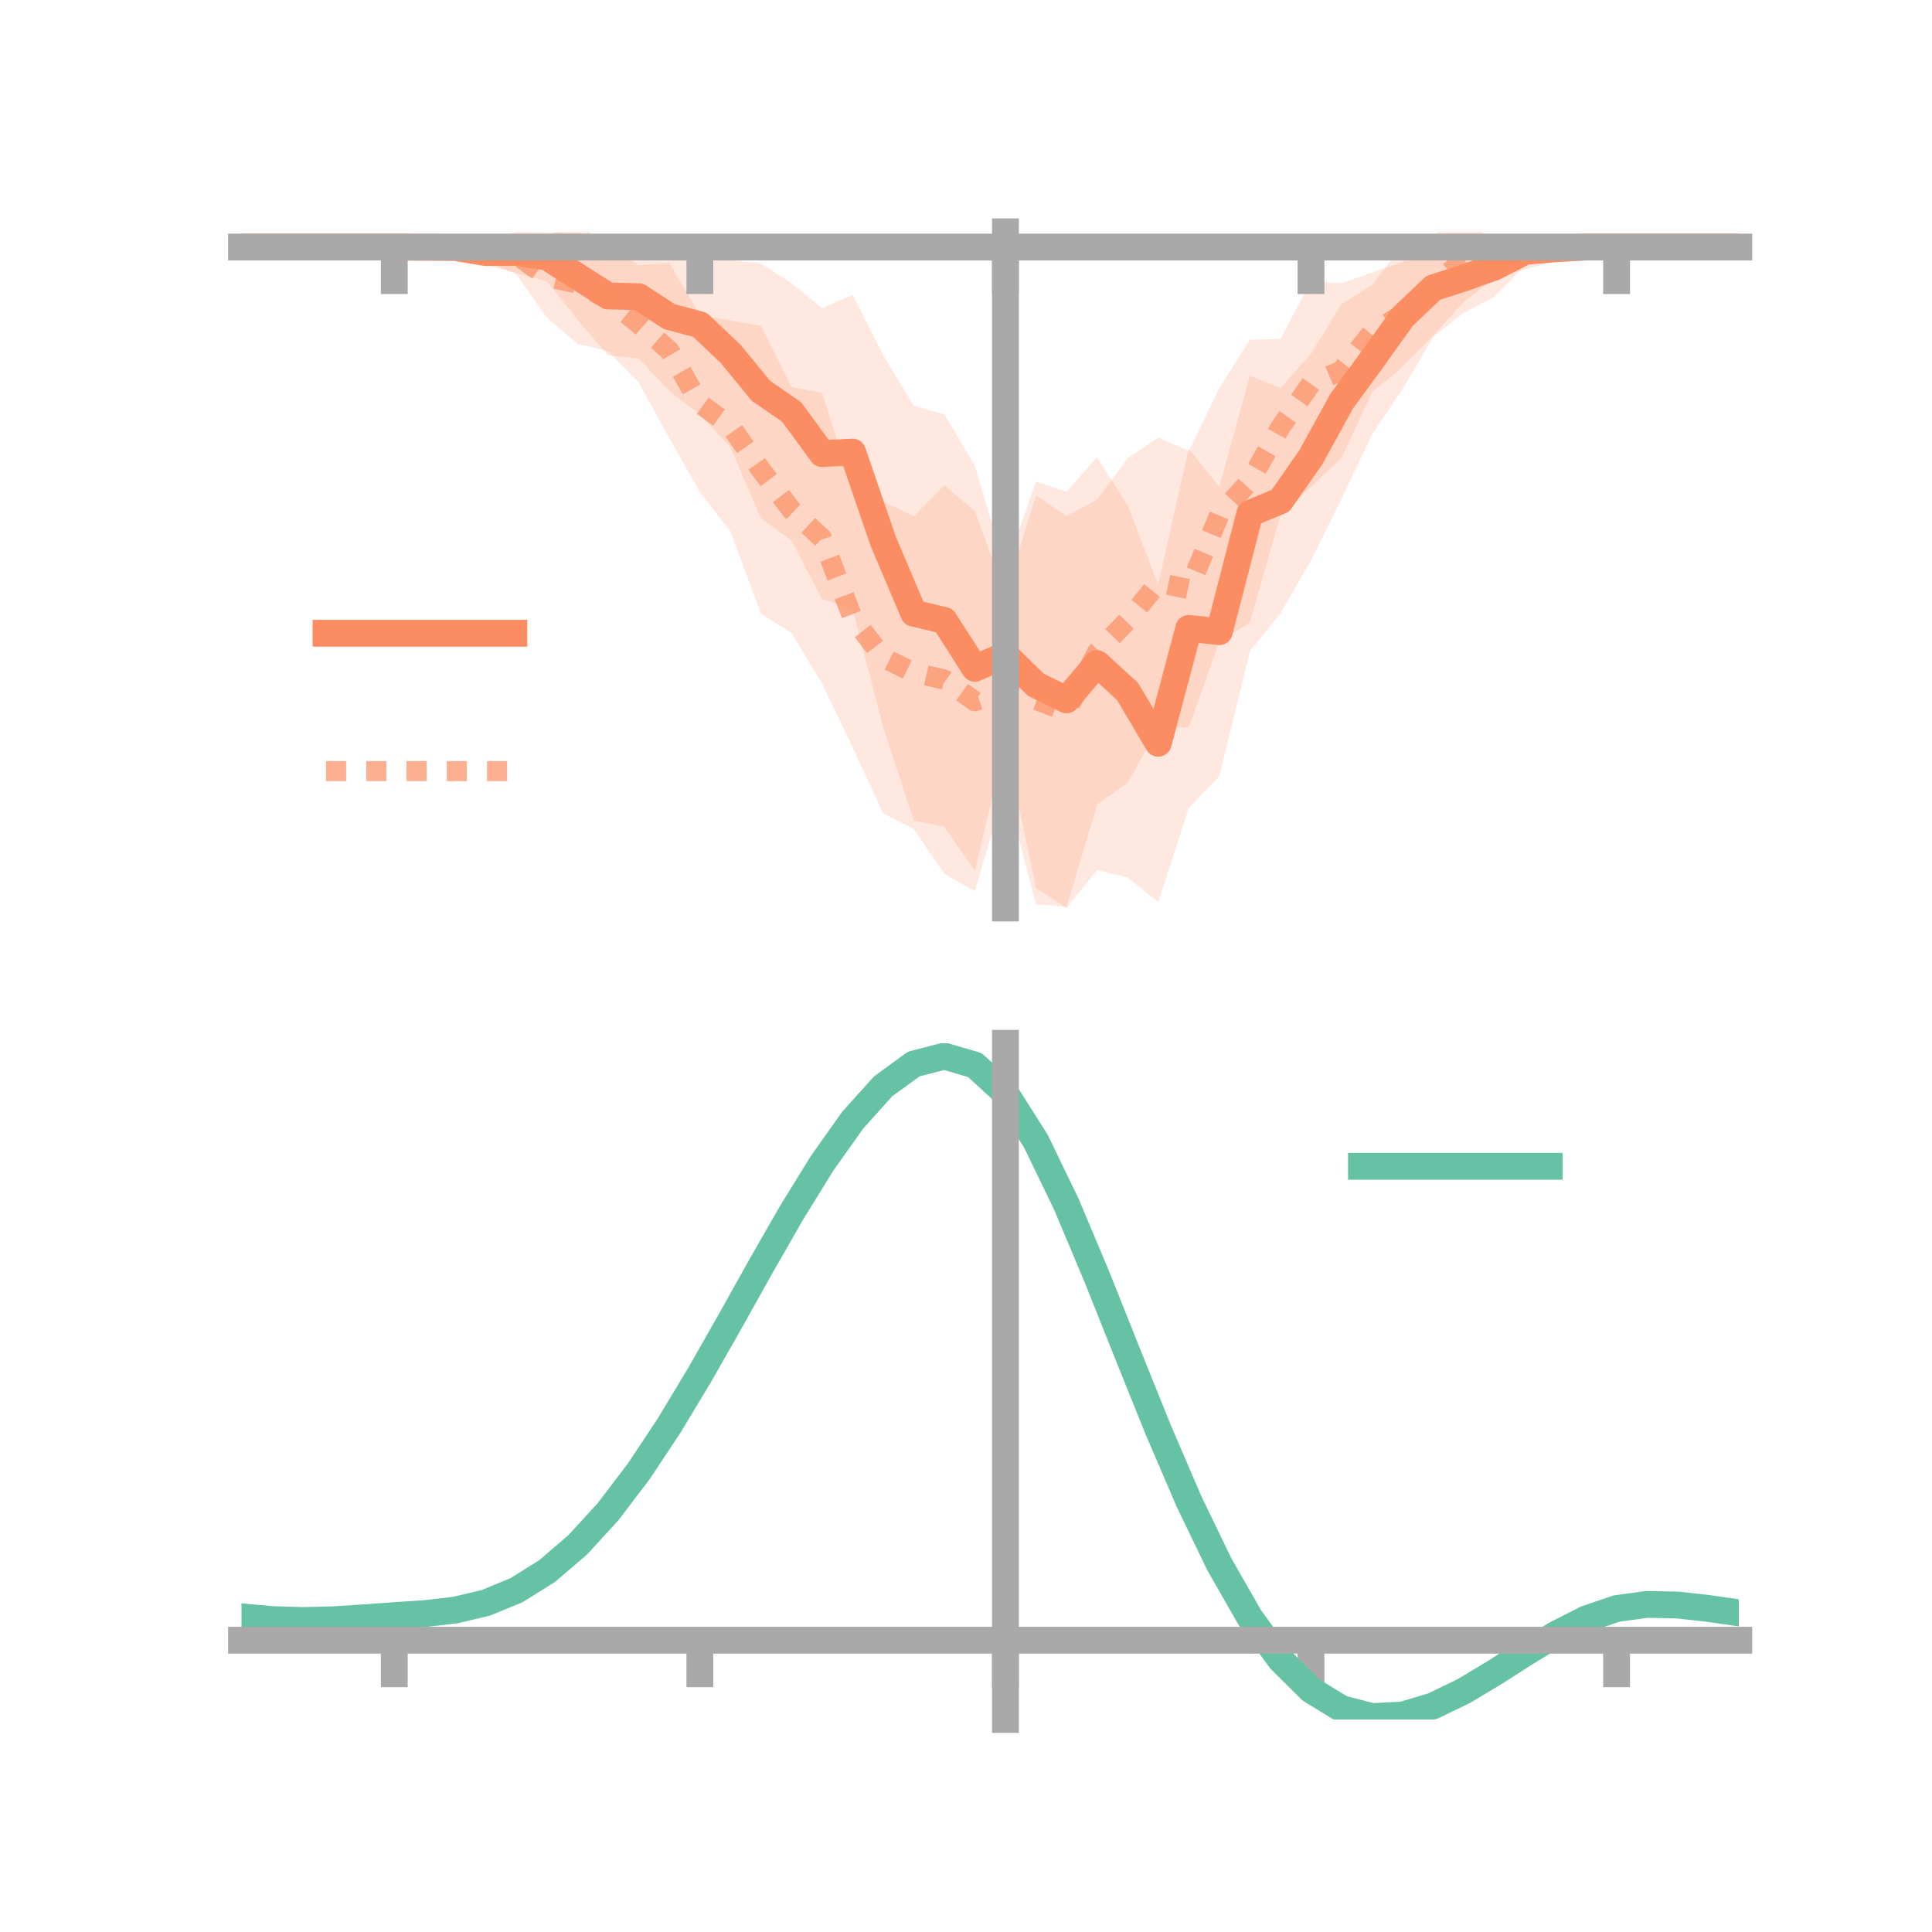 <?xml version="1.0" encoding="utf-8" standalone="no"?>
<!DOCTYPE svg PUBLIC "-//W3C//DTD SVG 1.1//EN"
  "http://www.w3.org/Graphics/SVG/1.1/DTD/svg11.dtd">
<!-- Created with matplotlib (https://matplotlib.org/) -->
<svg height="144pt" version="1.1" viewBox="0 0 144 144" width="144pt" xmlns="http://www.w3.org/2000/svg" xmlns:xlink="http://www.w3.org/1999/xlink">
 <defs>
  <style type="text/css">*{stroke-linecap:butt;stroke-linejoin:round;}</style>
 </defs>
 <g id="figure_1">
  <g id="patch_1">
   <path d="M 0 144 
L 144 144 
L 144 0 
L 0 0 
z
" style="fill:none;"/>
  </g>
  <g id="axes_1">
   <g id="patch_2">
    <path d="M 18 67.68 
L 129.6 67.68 
L 129.6 17.28 
L 18 17.28 
z
" style="fill:none;"/>
   </g>
   <g id="PolyCollection_1">
    <path clip-path="url(#p191df4f21a)" d="M 18 18.413 
L 18 18.413 
L 20.278 18.413 
L 22.555 18.413 
L 24.833 18.413 
L 27.11 18.413 
L 29.388 18.413 
L 31.665 18.319 
L 33.943 18.247 
L 36.22 17.903 
L 38.498 17.28 
L 40.776 17.333 
L 43.053 17.384 
L 45.331 17.642 
L 47.608 17.511 
L 49.886 18.06 
L 52.163 17.535 
L 54.441 19.375 
L 56.718 19.636 
L 58.996 21.109 
L 61.273 22.97 
L 63.551 21.979 
L 65.829 26.473 
L 68.106 30.251 
L 70.384 30.874 
L 72.661 34.718 
L 74.939 42.397 
L 77.216 35.894 
L 79.494 36.652 
L 81.771 34.074 
L 84.049 37.687 
L 86.327 43.557 
L 88.604 33.441 
L 90.882 36.295 
L 93.159 28.001 
L 95.437 28.937 
L 97.714 26.366 
L 99.992 22.654 
L 102.269 21.241 
L 104.547 18.261 
L 106.824 17.82 
L 109.102 18.124 
L 111.38 17.69 
L 113.657 17.664 
L 115.935 18.126 
L 118.212 18.409 
L 120.49 18.413 
L 122.767 18.413 
L 125.045 18.413 
L 127.322 18.413 
L 129.6 18.413 
L 129.6 18.413 
L 129.6 18.413 
L 127.322 18.413 
L 125.045 18.413 
L 122.767 18.413 
L 120.49 18.413 
L 118.212 18.417 
L 115.935 18.951 
L 113.657 19.815 
L 111.38 22.13 
L 109.102 23.318 
L 106.824 25.098 
L 104.547 28.985 
L 102.269 32.37 
L 99.992 37.169 
L 97.714 41.771 
L 95.437 45.712 
L 93.159 48.533 
L 90.882 57.865 
L 88.604 60.232 
L 86.327 67.241 
L 84.049 65.404 
L 81.771 64.847 
L 79.494 67.68 
L 77.216 66.188 
L 74.939 55.247 
L 72.661 64.907 
L 70.384 61.616 
L 68.106 61.163 
L 65.829 54.213 
L 63.551 45.417 
L 61.273 44.646 
L 58.996 40.289 
L 56.718 38.627 
L 54.441 33.338 
L 52.163 30.874 
L 49.886 29.138 
L 47.608 26.717 
L 45.331 26.481 
L 43.053 23.838 
L 40.776 20.979 
L 38.498 20.352 
L 36.22 19.747 
L 33.943 18.656 
L 31.665 18.554 
L 29.388 18.413 
L 27.11 18.413 
L 24.833 18.413 
L 22.555 18.413 
L 20.278 18.413 
L 18 18.413 
z
" style="fill:#fc8d62;fill-opacity:0.2;"/>
   </g>
   <g id="PolyCollection_2">
    <path clip-path="url(#p191df4f21a)" d="M 18 18.413 
L 18 18.413 
L 20.278 18.413 
L 22.555 18.413 
L 24.833 18.413 
L 27.11 18.413 
L 29.388 18.413 
L 31.665 18.222 
L 33.943 17.642 
L 36.22 17.9 
L 38.498 17.573 
L 40.776 17.551 
L 43.053 16.664 
L 45.331 18.423 
L 47.608 19.765 
L 49.886 19.591 
L 52.163 23.489 
L 54.441 23.887 
L 56.718 24.292 
L 58.996 28.843 
L 61.273 29.281 
L 63.551 36.426 
L 65.829 37.401 
L 68.106 38.472 
L 70.384 36.169 
L 72.661 38.105 
L 74.939 44.348 
L 77.216 36.929 
L 79.494 38.461 
L 81.771 37.245 
L 84.049 34.149 
L 86.327 32.614 
L 88.604 33.616 
L 90.882 28.936 
L 93.159 25.316 
L 95.437 25.267 
L 97.714 20.949 
L 99.992 21.114 
L 102.269 20.308 
L 104.547 19.528 
L 106.824 17.556 
L 109.102 16.244 
L 111.38 18.047 
L 113.657 17.793 
L 115.935 17.845 
L 118.212 18.127 
L 120.49 18.413 
L 122.767 18.413 
L 125.045 18.413 
L 127.322 18.413 
L 129.6 18.413 
L 129.6 18.413 
L 129.6 18.413 
L 127.322 18.413 
L 125.045 18.413 
L 122.767 18.413 
L 120.49 18.413 
L 118.212 18.796 
L 115.935 19.466 
L 113.657 20.082 
L 111.38 20.761 
L 109.102 22.511 
L 106.824 24.999 
L 104.547 27.327 
L 102.269 29.231 
L 99.992 34.133 
L 97.714 36.277 
L 95.437 38.41 
L 93.159 46.395 
L 90.882 47.817 
L 88.604 54.198 
L 86.327 54.262 
L 84.049 58.348 
L 81.771 59.966 
L 79.494 67.596 
L 77.216 67.404 
L 74.939 58.672 
L 72.661 66.425 
L 70.384 65.13 
L 68.106 61.796 
L 65.829 60.628 
L 63.551 55.693 
L 61.273 50.949 
L 58.996 47.178 
L 56.718 45.748 
L 54.441 39.598 
L 52.163 36.683 
L 49.886 32.649 
L 47.608 28.506 
L 45.331 26.175 
L 43.053 25.623 
L 40.776 23.708 
L 38.498 20.449 
L 36.22 19.472 
L 33.943 19.232 
L 31.665 18.627 
L 29.388 18.413 
L 27.11 18.413 
L 24.833 18.413 
L 22.555 18.413 
L 20.278 18.413 
L 18 18.413 
z
" style="fill:#fc8d62;fill-opacity:0.2;"/>
   </g>
   <g id="matplotlib.axis_1">
    <g id="xtick_1">
     <g id="line2d_1">
      <defs>
       <path d="M 0 0 
L 0 3.5 
" id="madb62a8a1a" style="stroke:#a9a9a9;stroke-width:2;"/>
      </defs>
      <g>
       <use style="fill:#a9a9a9;stroke:#a9a9a9;stroke-width:2;" x="29.388" xlink:href="#madb62a8a1a" y="18.413"/>
      </g>
     </g>
    </g>
    <g id="xtick_2">
     <g id="line2d_2">
      <g>
       <use style="fill:#a9a9a9;stroke:#a9a9a9;stroke-width:2;" x="52.163" xlink:href="#madb62a8a1a" y="18.413"/>
      </g>
     </g>
    </g>
    <g id="xtick_3">
     <g id="line2d_3">
      <g>
       <use style="fill:#a9a9a9;stroke:#a9a9a9;stroke-width:2;" x="74.939" xlink:href="#madb62a8a1a" y="18.413"/>
      </g>
     </g>
    </g>
    <g id="xtick_4">
     <g id="line2d_4">
      <g>
       <use style="fill:#a9a9a9;stroke:#a9a9a9;stroke-width:2;" x="97.714" xlink:href="#madb62a8a1a" y="18.413"/>
      </g>
     </g>
    </g>
    <g id="xtick_5">
     <g id="line2d_5">
      <g>
       <use style="fill:#a9a9a9;stroke:#a9a9a9;stroke-width:2;" x="120.49" xlink:href="#madb62a8a1a" y="18.413"/>
      </g>
     </g>
    </g>
   </g>
   <g id="matplotlib.axis_2"/>
   <g id="line2d_6">
    <path clip-path="url(#p191df4f21a)" d="M 18 18.413 
L 20.278 18.413 
L 22.555 18.413 
L 24.833 18.413 
L 27.11 18.413 
L 29.388 18.413 
L 31.665 18.436 
L 33.943 18.451 
L 36.22 18.825 
L 38.498 18.816 
L 40.776 19.156 
L 43.053 20.611 
L 45.331 22.061 
L 47.608 22.114 
L 49.886 23.599 
L 52.163 24.205 
L 54.441 26.357 
L 56.718 29.132 
L 58.996 30.699 
L 61.273 33.808 
L 63.551 33.698 
L 65.829 40.343 
L 68.106 45.707 
L 70.384 46.245 
L 72.661 49.812 
L 74.939 48.822 
L 77.216 51.041 
L 79.494 52.166 
L 81.771 49.46 
L 84.049 51.546 
L 86.327 55.399 
L 88.604 46.836 
L 90.882 47.08 
L 93.159 38.267 
L 95.437 37.325 
L 97.714 34.068 
L 99.992 29.911 
L 102.269 26.805 
L 104.547 23.623 
L 106.824 21.459 
L 109.102 20.721 
L 111.38 19.91 
L 113.657 18.739 
L 115.935 18.539 
L 118.212 18.413 
L 120.49 18.413 
L 122.767 18.413 
L 125.045 18.413 
L 127.322 18.413 
L 129.6 18.413 
" style="fill:none;stroke:#fc8d62;stroke-linecap:square;stroke-width:2;"/>
   </g>
   <g id="line2d_7">
    <path clip-path="url(#p191df4f21a)" d="M 18 18.413 
L 20.278 18.413 
L 22.555 18.413 
L 24.833 18.413 
L 27.11 18.413 
L 29.388 18.413 
L 31.665 18.424 
L 33.943 18.437 
L 36.22 18.686 
L 38.498 19.011 
L 40.776 20.629 
L 43.053 21.144 
L 45.331 22.299 
L 47.608 24.136 
L 49.886 26.12 
L 52.163 30.086 
L 54.441 31.743 
L 56.718 35.02 
L 58.996 38.01 
L 61.273 40.115 
L 63.551 46.059 
L 65.829 49.014 
L 68.106 50.134 
L 70.384 50.649 
L 72.661 52.265 
L 74.939 51.51 
L 77.216 52.166 
L 79.494 53.028 
L 81.771 48.606 
L 84.049 46.249 
L 86.327 43.438 
L 88.604 43.907 
L 90.882 38.377 
L 93.159 35.856 
L 95.437 31.839 
L 97.714 28.613 
L 99.992 27.623 
L 102.269 24.77 
L 104.547 23.428 
L 106.824 21.278 
L 109.102 19.377 
L 111.38 19.404 
L 113.657 18.938 
L 115.935 18.655 
L 118.212 18.462 
L 120.49 18.413 
L 122.767 18.413 
L 125.045 18.413 
L 127.322 18.413 
L 129.6 18.413 
" style="fill:none;stroke:#fc8d62;stroke-dasharray:1.5,1.5;stroke-dashoffset:0;stroke-opacity:0.7;stroke-width:1.5;"/>
   </g>
   <g id="patch_3">
    <path d="M 74.939 67.68 
L 74.939 17.28 
" style="fill:none;stroke:#a9a9a9;stroke-linecap:square;stroke-linejoin:miter;stroke-width:2;"/>
   </g>
   <g id="patch_4">
    <path d="M 129.6 67.68 
L 129.6 17.28 
" style="fill:none;"/>
   </g>
   <g id="patch_5">
    <path d="M 18 18.413 
L 129.6 18.413 
" style="fill:none;stroke:#a9a9a9;stroke-linecap:square;stroke-linejoin:miter;stroke-width:2;"/>
   </g>
   <g id="patch_6">
    <path d="M 18 17.28 
L 129.6 17.28 
" style="fill:none;"/>
   </g>
   <g id="legend_1">
    <g id="line2d_8">
     <path d="M 24.3 47.2 
L 38.3 47.2 
" style="fill:none;stroke:#fc8d62;stroke-linecap:square;stroke-width:2;"/>
    </g>
    <g id="line2d_9"/>
    <g id="text_1">
     <!--   -->
     <g transform="translate(43.9 49.65)scale(0.07 -0.07)">
      <defs>
       <path id="DejaVuSans-32"/>
      </defs>
      <use xlink:href="#DejaVuSans-32"/>
     </g>
    </g>
    <g id="line2d_10">
     <path d="M 24.3 57.474 
L 38.3 57.474 
" style="fill:none;stroke:#fc8d62;stroke-dasharray:1.5,1.5;stroke-dashoffset:0;stroke-opacity:0.7;stroke-width:1.5;"/>
    </g>
    <g id="line2d_11"/>
    <g id="text_2">
     <!--   -->
     <g transform="translate(43.9 59.924)scale(0.07 -0.07)">
      <use xlink:href="#DejaVuSans-32"/>
     </g>
    </g>
   </g>
  </g>
  <g id="axes_2">
   <g id="patch_7">
    <path d="M 18 128.16 
L 129.6 128.16 
L 129.6 77.76 
L 18 77.76 
z
" style="fill:none;"/>
   </g>
   <g id="PolyCollection_3">
    <path clip-path="url(#p9999eef958)" d="M 18 120.552 
L 18 120.469 
L 20.278 120.68 
L 22.555 120.753 
L 24.833 120.692 
L 27.11 120.538 
L 29.388 120.363 
L 31.665 120.21 
L 33.943 119.939 
L 36.22 119.391 
L 38.498 118.441 
L 40.776 116.996 
L 43.053 115.007 
L 45.331 112.463 
L 47.608 109.398 
L 49.886 105.877 
L 52.163 102.003 
L 54.441 97.904 
L 56.718 93.735 
L 58.996 89.671 
L 61.273 85.901 
L 63.551 82.624 
L 65.829 80.042 
L 68.106 78.355 
L 70.384 77.76 
L 72.661 78.441 
L 74.939 80.566 
L 77.216 84.213 
L 79.494 89.004 
L 81.771 94.503 
L 84.049 100.302 
L 86.327 106.046 
L 88.604 111.433 
L 90.882 116.231 
L 93.159 120.27 
L 95.437 123.449 
L 97.714 125.728 
L 99.992 127.13 
L 102.269 127.725 
L 104.547 127.621 
L 106.824 126.951 
L 109.102 125.866 
L 111.38 124.527 
L 113.657 123.095 
L 115.935 121.729 
L 118.212 120.583 
L 120.49 119.806 
L 122.767 119.499 
L 125.045 119.553 
L 127.322 119.817 
L 129.6 120.157 
L 129.6 120.267 
L 129.6 120.267 
L 127.322 119.952 
L 125.045 119.707 
L 122.767 119.663 
L 120.49 119.973 
L 118.212 120.758 
L 115.935 121.932 
L 113.657 123.343 
L 111.38 124.829 
L 109.102 126.218 
L 106.824 127.343 
L 104.547 128.04 
L 102.269 128.16 
L 99.992 127.577 
L 97.714 126.197 
L 95.437 123.966 
L 93.159 120.872 
L 90.882 116.954 
L 88.604 112.308 
L 86.327 107.091 
L 84.049 101.527 
L 81.771 95.904 
L 79.494 90.569 
L 77.216 85.919 
L 74.939 82.382 
L 72.661 80.328 
L 70.384 79.675 
L 68.106 80.254 
L 65.829 81.883 
L 63.551 84.368 
L 61.273 87.514 
L 58.996 91.125 
L 56.718 95.011 
L 54.441 98.99 
L 52.163 102.896 
L 49.886 106.586 
L 47.608 109.939 
L 45.331 112.861 
L 43.053 115.292 
L 40.776 117.205 
L 38.498 118.605 
L 36.22 119.534 
L 33.943 120.07 
L 31.665 120.331 
L 29.388 120.473 
L 27.11 120.632 
L 24.833 120.767 
L 22.555 120.815 
L 20.278 120.744 
L 18 120.552 
z
" style="fill:#66c2a5;fill-opacity:0.2;"/>
   </g>
   <g id="matplotlib.axis_3">
    <g id="xtick_6">
     <g id="line2d_12">
      <g>
       <use style="fill:#a9a9a9;stroke:#a9a9a9;stroke-width:2;" x="29.388" xlink:href="#madb62a8a1a" y="122.253"/>
      </g>
     </g>
    </g>
    <g id="xtick_7">
     <g id="line2d_13">
      <g>
       <use style="fill:#a9a9a9;stroke:#a9a9a9;stroke-width:2;" x="52.163" xlink:href="#madb62a8a1a" y="122.253"/>
      </g>
     </g>
    </g>
    <g id="xtick_8">
     <g id="line2d_14">
      <g>
       <use style="fill:#a9a9a9;stroke:#a9a9a9;stroke-width:2;" x="74.939" xlink:href="#madb62a8a1a" y="122.253"/>
      </g>
     </g>
    </g>
    <g id="xtick_9">
     <g id="line2d_15">
      <g>
       <use style="fill:#a9a9a9;stroke:#a9a9a9;stroke-width:2;" x="97.714" xlink:href="#madb62a8a1a" y="122.253"/>
      </g>
     </g>
    </g>
    <g id="xtick_10">
     <g id="line2d_16">
      <g>
       <use style="fill:#a9a9a9;stroke:#a9a9a9;stroke-width:2;" x="120.49" xlink:href="#madb62a8a1a" y="122.253"/>
      </g>
     </g>
    </g>
   </g>
   <g id="matplotlib.axis_4"/>
   <g id="line2d_17">
    <path clip-path="url(#p9999eef958)" d="M 18 120.511 
L 20.278 120.712 
L 22.555 120.784 
L 24.833 120.729 
L 27.11 120.585 
L 29.388 120.418 
L 31.665 120.27 
L 33.943 120.004 
L 36.22 119.463 
L 38.498 118.523 
L 40.776 117.101 
L 43.053 115.15 
L 45.331 112.662 
L 47.608 109.668 
L 49.886 106.232 
L 52.163 102.45 
L 54.441 98.447 
L 56.718 94.373 
L 58.996 90.398 
L 61.273 86.708 
L 63.551 83.496 
L 65.829 80.962 
L 68.106 79.305 
L 70.384 78.717 
L 72.661 79.385 
L 74.939 81.474 
L 77.216 85.066 
L 79.494 89.786 
L 81.771 95.203 
L 84.049 100.915 
L 86.327 106.568 
L 88.604 111.871 
L 90.882 116.593 
L 93.159 120.571 
L 95.437 123.707 
L 97.714 125.963 
L 99.992 127.354 
L 102.269 127.943 
L 104.547 127.83 
L 106.824 127.147 
L 109.102 126.042 
L 111.38 124.678 
L 113.657 123.219 
L 115.935 121.831 
L 118.212 120.67 
L 120.49 119.89 
L 122.767 119.581 
L 125.045 119.63 
L 127.322 119.884 
L 129.6 120.212 
" style="fill:none;stroke:#66c2a5;stroke-linecap:square;stroke-width:2;"/>
   </g>
   <g id="patch_8">
    <path d="M 74.939 128.16 
L 74.939 77.76 
" style="fill:none;stroke:#a9a9a9;stroke-linecap:square;stroke-linejoin:miter;stroke-width:2;"/>
   </g>
   <g id="patch_9">
    <path d="M 129.6 128.16 
L 129.6 77.76 
" style="fill:none;"/>
   </g>
   <g id="patch_10">
    <path d="M 18 122.253 
L 129.6 122.253 
" style="fill:none;stroke:#a9a9a9;stroke-linecap:square;stroke-linejoin:miter;stroke-width:2;"/>
   </g>
   <g id="patch_11">
    <path d="M 18 77.76 
L 129.6 77.76 
" style="fill:none;"/>
   </g>
   <g id="legend_2">
    <g id="line2d_18">
     <path d="M 101.475 86.929 
L 115.475 86.929 
" style="fill:none;stroke:#66c2a5;stroke-linecap:square;stroke-width:2;"/>
    </g>
    <g id="line2d_19"/>
    <g id="text_3">
     <!--   -->
     <g transform="translate(121.075 89.379)scale(0.07 -0.07)">
      <use xlink:href="#DejaVuSans-32"/>
     </g>
    </g>
   </g>
  </g>
 </g>
 <defs>
  <clipPath id="p191df4f21a">
   <rect height="50.4" width="111.6" x="18" y="17.28"/>
  </clipPath>
  <clipPath id="p9999eef958">
   <rect height="50.4" width="111.6" x="18" y="77.76"/>
  </clipPath>
 </defs>
</svg>
